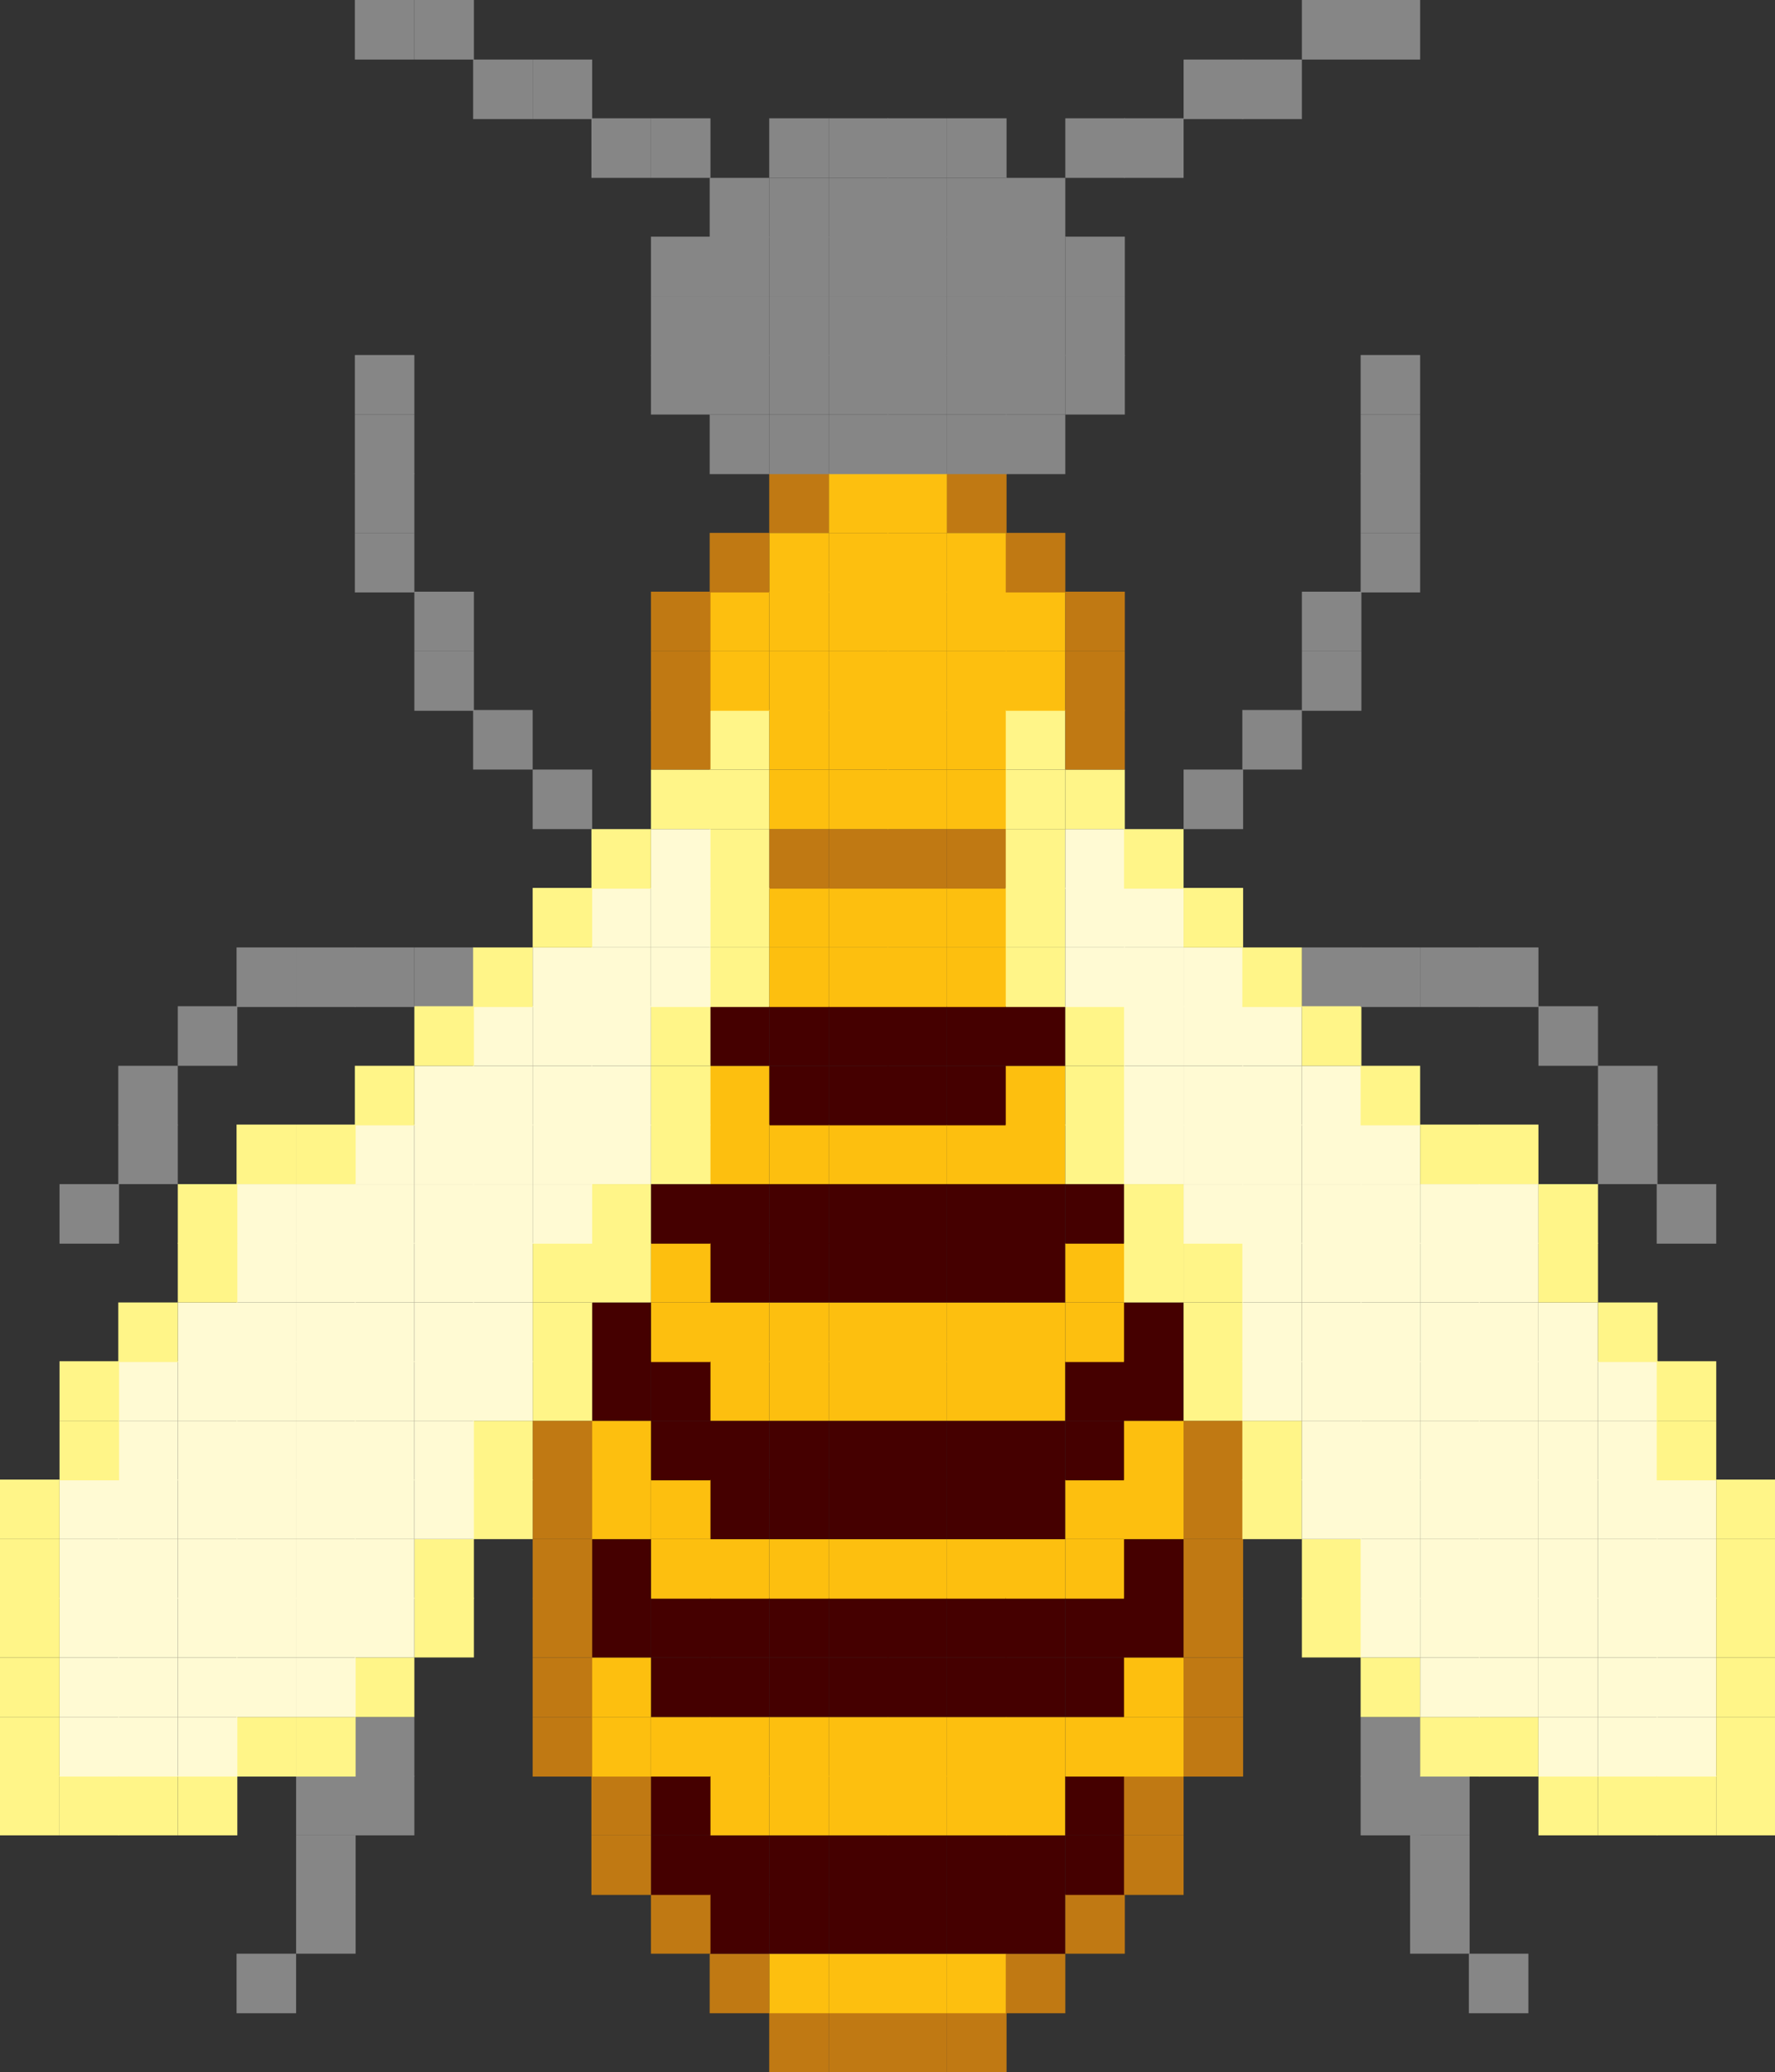 <svg xmlns="http://www.w3.org/2000/svg" viewBox="0 0 22.96 26.79"><rect x="0" y="0" width="22.96" height="26.79" fill="#333333" stroke="none"/><defs><style>.cls-1{fill:#868686;}.cls-2{fill:#c07913;}.cls-3{fill:#fdbf0f;}.cls-4{fill:#450000;}.cls-5{fill:#fff588;}.cls-6{fill:#fffad3;}</style></defs><title>Eszköz 2</title><g id="Réteg_2" data-name="Réteg 2"><g id="Layer_1" data-name="Layer 1"><rect class="cls-1" x="5.36" y="12.25" width="0.77" height="0.77"/><rect class="cls-1" x="0.77" y="15.31" width="0.77" height="0.77"/><rect class="cls-1" x="1.53" y="14.54" width="0.77" height="0.77"/><rect class="cls-1" x="1.53" y="13.78" width="0.77" height="0.77"/><rect class="cls-1" x="2.3" y="13.01" width="0.77" height="0.77"/><rect class="cls-2" x="10.72" y="26.02" width="0.77" height="0.77"/><rect class="cls-3" x="10.72" y="25.26" width="0.77" height="0.77"/><rect class="cls-4" x="10.72" y="24.49" width="0.77" height="0.77"/><rect class="cls-4" x="10.72" y="23.73" width="0.77" height="0.77"/><rect class="cls-3" x="10.72" y="22.96" width="0.77" height="0.77"/><rect class="cls-3" x="10.72" y="22.2" width="0.77" height="0.77"/><rect class="cls-4" x="10.72" y="21.43" width="0.77" height="0.77"/><rect class="cls-4" x="10.72" y="20.66" width="0.77" height="0.77"/><rect class="cls-3" x="10.72" y="19.9" width="0.77" height="0.77"/><rect class="cls-4" x="10.72" y="19.13" width="0.77" height="0.77"/><rect class="cls-4" x="10.72" y="18.37" width="0.77" height="0.77"/><rect class="cls-3" x="10.72" y="17.6" width="0.77" height="0.77"/><rect class="cls-3" x="10.72" y="16.84" width="0.77" height="0.77"/><rect class="cls-4" x="10.72" y="16.07" width="0.77" height="0.77"/><rect class="cls-4" x="10.72" y="15.31" width="0.77" height="0.77"/><rect class="cls-3" x="10.72" y="14.54" width="0.77" height="0.77"/><rect class="cls-4" x="10.72" y="13.78" width="0.77" height="0.77"/><rect class="cls-4" x="10.72" y="13.01" width="0.77" height="0.77"/><rect class="cls-3" x="10.72" y="12.25" width="0.77" height="0.77"/><rect class="cls-3" x="10.72" y="11.48" width="0.77" height="0.77"/><rect class="cls-2" x="10.72" y="10.72" width="0.77" height="0.77"/><rect class="cls-3" x="10.72" y="9.95" width="0.77" height="0.77"/><rect class="cls-3" x="10.72" y="9.18" width="0.77" height="0.77"/><rect class="cls-3" x="10.72" y="8.42" width="0.77" height="0.77"/><rect class="cls-3" x="10.72" y="7.65" width="0.77" height="0.77"/><rect class="cls-3" x="10.72" y="6.89" width="0.77" height="0.77"/><rect class="cls-3" x="10.72" y="6.12" width="0.77" height="0.77"/><rect class="cls-1" x="10.72" y="5.36" width="0.77" height="0.77"/><rect class="cls-1" x="10.72" y="4.59" width="0.77" height="0.77"/><rect class="cls-1" x="10.72" y="3.83" width="0.77" height="0.77"/><rect class="cls-1" x="10.72" y="3.06" width="0.77" height="0.77"/><rect class="cls-1" x="10.72" y="2.3" width="0.77" height="0.77"/><rect class="cls-1" x="10.72" y="1.53" width="0.77" height="0.77"/><rect class="cls-2" x="9.95" y="26.02" width="0.77" height="0.77"/><rect class="cls-3" x="9.95" y="25.26" width="0.77" height="0.77"/><rect class="cls-4" x="9.95" y="24.49" width="0.77" height="0.77"/><rect class="cls-4" x="9.95" y="23.73" width="0.77" height="0.77"/><rect class="cls-3" x="9.95" y="22.96" width="0.77" height="0.77"/><rect class="cls-3" x="9.95" y="22.2" width="0.77" height="0.77"/><rect class="cls-4" x="9.95" y="21.43" width="0.77" height="0.77"/><rect class="cls-4" x="9.95" y="20.66" width="0.77" height="0.77"/><rect class="cls-3" x="9.95" y="19.9" width="0.77" height="0.77"/><rect class="cls-4" x="9.95" y="19.13" width="0.77" height="0.77"/><rect class="cls-4" x="9.95" y="18.37" width="0.77" height="0.77"/><rect class="cls-3" x="9.95" y="17.6" width="0.77" height="0.77"/><rect class="cls-3" x="9.95" y="16.84" width="0.77" height="0.77"/><rect class="cls-4" x="9.95" y="16.07" width="0.77" height="0.77"/><rect class="cls-4" x="9.95" y="15.31" width="0.77" height="0.77"/><rect class="cls-3" x="9.95" y="14.54" width="0.77" height="0.77"/><rect class="cls-4" x="9.95" y="13.78" width="0.77" height="0.77"/><rect class="cls-4" x="9.95" y="13.01" width="0.77" height="0.77"/><rect class="cls-3" x="9.95" y="12.25" width="0.77" height="0.77"/><rect class="cls-3" x="9.95" y="11.48" width="0.77" height="0.77"/><rect class="cls-2" x="9.95" y="10.72" width="0.77" height="0.77"/><rect class="cls-3" x="9.95" y="9.95" width="0.77" height="0.77"/><rect class="cls-3" x="9.95" y="9.18" width="0.77" height="0.77"/><rect class="cls-3" x="9.95" y="8.42" width="0.77" height="0.77"/><rect class="cls-3" x="9.95" y="7.65" width="0.77" height="0.77"/><rect class="cls-3" x="9.95" y="6.89" width="0.77" height="0.77"/><rect class="cls-2" x="9.95" y="6.12" width="0.77" height="0.77"/><rect class="cls-1" x="9.95" y="5.36" width="0.77" height="0.77"/><rect class="cls-1" x="9.95" y="4.59" width="0.77" height="0.77"/><rect class="cls-1" x="9.95" y="3.83" width="0.77" height="0.77"/><rect class="cls-1" x="9.95" y="3.06" width="0.77" height="0.77"/><rect class="cls-1" x="9.95" y="2.3" width="0.77" height="0.77"/><rect class="cls-1" x="9.95" y="1.53" width="0.77" height="0.77"/><rect class="cls-2" x="9.18" y="25.26" width="0.77" height="0.77"/><rect class="cls-4" x="9.18" y="24.49" width="0.77" height="0.77"/><rect class="cls-4" x="9.18" y="23.73" width="0.77" height="0.77"/><rect class="cls-3" x="9.18" y="22.96" width="0.77" height="0.77"/><rect class="cls-3" x="9.18" y="22.2" width="0.77" height="0.77"/><rect class="cls-4" x="9.18" y="21.43" width="0.77" height="0.77"/><rect class="cls-4" x="9.18" y="20.66" width="0.77" height="0.77"/><rect class="cls-3" x="9.18" y="19.9" width="0.77" height="0.77"/><rect class="cls-4" x="9.18" y="19.13" width="0.77" height="0.77"/><rect class="cls-4" x="9.18" y="18.37" width="0.77" height="0.77"/><rect class="cls-3" x="9.18" y="17.6" width="0.77" height="0.77"/><rect class="cls-3" x="9.18" y="16.84" width="0.77" height="0.77"/><rect class="cls-4" x="9.18" y="16.07" width="0.77" height="0.77"/><rect class="cls-4" x="9.18" y="15.31" width="0.77" height="0.77"/><rect class="cls-3" x="9.18" y="14.54" width="0.77" height="0.77"/><rect class="cls-3" x="9.18" y="13.78" width="0.77" height="0.77"/><rect class="cls-4" x="9.18" y="13.01" width="0.77" height="0.77"/><rect class="cls-5" x="9.18" y="12.25" width="0.77" height="0.77"/><rect class="cls-5" x="9.18" y="11.48" width="0.77" height="0.77"/><rect class="cls-5" x="9.18" y="10.72" width="0.77" height="0.77"/><rect class="cls-5" x="9.18" y="9.95" width="0.77" height="0.77"/><rect class="cls-5" x="9.18" y="9.18" width="0.77" height="0.77"/><rect class="cls-3" x="9.18" y="8.42" width="0.77" height="0.77"/><rect class="cls-3" x="9.18" y="7.65" width="0.77" height="0.77"/><rect class="cls-2" x="9.18" y="6.89" width="0.77" height="0.77"/><rect class="cls-1" x="9.18" y="5.36" width="0.77" height="0.77"/><rect class="cls-1" x="9.18" y="4.59" width="0.77" height="0.77"/><rect class="cls-1" x="9.18" y="3.83" width="0.77" height="0.77"/><rect class="cls-1" x="9.18" y="3.06" width="0.77" height="0.77"/><rect class="cls-1" x="9.18" y="2.3" width="0.77" height="0.77"/><rect class="cls-2" x="8.42" y="24.49" width="0.77" height="0.77"/><rect class="cls-4" x="8.42" y="23.73" width="0.77" height="0.77"/><rect class="cls-4" x="8.42" y="22.96" width="0.77" height="0.77"/><rect class="cls-3" x="8.42" y="22.2" width="0.77" height="0.77"/><rect class="cls-4" x="8.42" y="21.43" width="0.77" height="0.77"/><rect class="cls-4" x="8.42" y="20.66" width="0.77" height="0.77"/><rect class="cls-3" x="8.42" y="19.9" width="0.77" height="0.77"/><rect class="cls-3" x="8.42" y="19.13" width="0.77" height="0.77"/><rect class="cls-4" x="8.42" y="18.37" width="0.77" height="0.77"/><rect class="cls-4" x="8.42" y="17.6" width="0.77" height="0.77"/><rect class="cls-3" x="8.42" y="16.84" width="0.77" height="0.77"/><rect class="cls-3" x="8.42" y="16.07" width="0.77" height="0.77"/><rect class="cls-4" x="8.42" y="15.31" width="0.77" height="0.77"/><rect class="cls-5" x="8.42" y="14.54" width="0.77" height="0.77"/><rect class="cls-5" x="8.42" y="13.78" width="0.77" height="0.77"/><rect class="cls-5" x="8.42" y="13.01" width="0.77" height="0.77"/><rect class="cls-6" x="8.42" y="12.25" width="0.77" height="0.77"/><rect class="cls-6" x="8.42" y="11.48" width="0.77" height="0.77"/><rect class="cls-6" x="8.42" y="10.72" width="0.77" height="0.77"/><rect class="cls-5" x="8.42" y="9.95" width="0.77" height="0.77"/><rect class="cls-2" x="8.42" y="9.18" width="0.77" height="0.77"/><rect class="cls-2" x="8.42" y="8.42" width="0.77" height="0.77"/><rect class="cls-2" x="8.42" y="7.65" width="0.77" height="0.77"/><rect class="cls-1" x="8.42" y="4.59" width="0.77" height="0.77"/><rect class="cls-1" x="8.42" y="3.83" width="0.77" height="0.77"/><rect class="cls-1" x="8.42" y="3.06" width="0.77" height="0.77"/><rect class="cls-1" x="8.42" y="1.53" width="0.77" height="0.77"/><rect class="cls-2" x="7.65" y="23.73" width="0.77" height="0.77"/><rect class="cls-2" x="7.65" y="22.96" width="0.77" height="0.77"/><rect class="cls-3" x="7.65" y="22.2" width="0.77" height="0.77"/><rect class="cls-3" x="7.65" y="21.43" width="0.77" height="0.77"/><rect class="cls-4" x="7.65" y="20.66" width="0.77" height="0.77"/><rect class="cls-4" x="7.65" y="19.9" width="0.77" height="0.77"/><rect class="cls-3" x="7.65" y="19.13" width="0.77" height="0.77"/><rect class="cls-3" x="7.65" y="18.37" width="0.77" height="0.77"/><rect class="cls-4" x="7.65" y="17.6" width="0.77" height="0.77"/><rect class="cls-4" x="7.65" y="16.84" width="0.77" height="0.77"/><rect class="cls-5" x="7.65" y="16.07" width="0.77" height="0.77"/><rect class="cls-5" x="7.65" y="15.31" width="0.77" height="0.77"/><rect class="cls-6" x="7.65" y="14.54" width="0.77" height="0.77"/><rect class="cls-6" x="7.65" y="13.78" width="0.77" height="0.77"/><rect class="cls-6" x="7.65" y="13.01" width="0.77" height="0.77"/><rect class="cls-6" x="7.65" y="12.25" width="0.77" height="0.77"/><rect class="cls-6" x="7.65" y="11.48" width="0.77" height="0.77"/><rect class="cls-5" x="7.65" y="10.72" width="0.77" height="0.77"/><rect class="cls-1" x="7.65" y="1.53" width="0.77" height="0.77"/><rect class="cls-2" x="6.89" y="22.2" width="0.77" height="0.77"/><rect class="cls-2" x="6.89" y="21.43" width="0.77" height="0.77"/><rect class="cls-2" x="6.89" y="20.66" width="0.77" height="0.77"/><rect class="cls-2" x="6.89" y="19.9" width="0.77" height="0.77"/><rect class="cls-2" x="6.89" y="19.13" width="0.77" height="0.77"/><rect class="cls-2" x="6.89" y="18.37" width="0.77" height="0.77"/><rect class="cls-5" x="6.89" y="17.6" width="0.77" height="0.77"/><rect class="cls-5" x="6.89" y="16.84" width="0.77" height="0.77"/><rect class="cls-5" x="6.89" y="16.07" width="0.77" height="0.77"/><rect class="cls-6" x="6.89" y="15.31" width="0.77" height="0.77"/><rect class="cls-6" x="6.89" y="14.54" width="0.77" height="0.77"/><rect class="cls-6" x="6.89" y="13.78" width="0.77" height="0.77"/><rect class="cls-6" x="6.89" y="13.01" width="0.77" height="0.77"/><rect class="cls-6" x="6.89" y="12.25" width="0.77" height="0.77"/><rect class="cls-5" x="6.89" y="11.48" width="0.77" height="0.77"/><rect class="cls-1" x="6.89" y="9.95" width="0.77" height="0.77"/><rect class="cls-1" x="6.89" y="0.77" width="0.77" height="0.77"/><rect class="cls-5" x="6.12" y="19.13" width="0.77" height="0.77"/><rect class="cls-5" x="6.12" y="18.37" width="0.77" height="0.77"/><rect class="cls-6" x="6.12" y="17.6" width="0.77" height="0.77"/><rect class="cls-6" x="6.12" y="16.84" width="0.77" height="0.77"/><rect class="cls-6" x="6.12" y="16.07" width="0.77" height="0.77"/><rect class="cls-6" x="6.12" y="15.31" width="0.77" height="0.77"/><rect class="cls-6" x="6.12" y="14.54" width="0.77" height="0.77"/><rect class="cls-6" x="6.12" y="13.78" width="0.77" height="0.77"/><rect class="cls-6" x="6.12" y="13.01" width="0.77" height="0.77"/><rect class="cls-5" x="6.12" y="12.25" width="0.77" height="0.77"/><rect class="cls-1" x="6.12" y="9.18" width="0.77" height="0.77"/><rect class="cls-1" x="6.12" y="0.77" width="0.77" height="0.77"/><rect class="cls-5" x="5.36" y="20.66" width="0.77" height="0.77"/><rect class="cls-5" x="5.36" y="19.9" width="0.77" height="0.77"/><rect class="cls-6" x="5.36" y="19.13" width="0.77" height="0.77"/><rect class="cls-6" x="5.36" y="18.37" width="0.77" height="0.77"/><rect class="cls-6" x="5.36" y="17.6" width="0.77" height="0.77"/><rect class="cls-6" x="5.36" y="16.84" width="0.77" height="0.77"/><rect class="cls-6" x="5.36" y="16.07" width="0.77" height="0.77"/><rect class="cls-6" x="5.36" y="15.31" width="0.77" height="0.77"/><rect class="cls-6" x="5.36" y="14.54" width="0.77" height="0.77"/><rect class="cls-6" x="5.36" y="13.78" width="0.77" height="0.77"/><rect class="cls-5" x="5.36" y="13.01" width="0.77" height="0.77"/><rect class="cls-1" x="5.36" y="8.42" width="0.77" height="0.77"/><rect class="cls-1" x="5.36" y="7.65" width="0.77" height="0.77"/><rect class="cls-1" x="5.36" width="0.77" height="0.77"/><rect class="cls-1" x="4.59" y="22.96" width="0.77" height="0.77"/><rect class="cls-1" x="4.59" y="22.2" width="0.77" height="0.77"/><rect class="cls-5" x="4.59" y="21.43" width="0.77" height="0.77"/><rect class="cls-6" x="4.59" y="20.66" width="0.77" height="0.77"/><rect class="cls-6" x="4.59" y="19.9" width="0.77" height="0.77"/><rect class="cls-6" x="4.59" y="19.13" width="0.77" height="0.77"/><rect class="cls-6" x="4.59" y="18.37" width="0.77" height="0.77"/><rect class="cls-6" x="4.59" y="17.6" width="0.77" height="0.77"/><rect class="cls-6" x="4.59" y="16.84" width="0.77" height="0.77"/><rect class="cls-6" x="4.59" y="16.07" width="0.77" height="0.77"/><rect class="cls-6" x="4.59" y="15.31" width="0.77" height="0.77"/><rect class="cls-6" x="4.59" y="14.54" width="0.77" height="0.77"/><rect class="cls-5" x="4.59" y="13.78" width="0.77" height="0.77"/><rect class="cls-1" x="4.59" y="12.25" width="0.77" height="0.77"/><rect class="cls-1" x="4.59" y="6.89" width="0.77" height="0.77"/><rect class="cls-1" x="4.59" y="6.12" width="0.77" height="0.77"/><rect class="cls-1" x="4.59" y="5.36" width="0.77" height="0.77"/><rect class="cls-1" x="4.59" y="4.59" width="0.77" height="0.77"/><rect class="cls-1" x="4.59" width="0.77" height="0.77"/><rect class="cls-1" x="3.83" y="24.49" width="0.77" height="0.77"/><rect class="cls-1" x="3.83" y="23.73" width="0.77" height="0.77"/><rect class="cls-1" x="3.83" y="22.96" width="0.77" height="0.77"/><rect class="cls-5" x="3.83" y="22.2" width="0.77" height="0.77"/><rect class="cls-6" x="3.83" y="21.43" width="0.77" height="0.77"/><rect class="cls-6" x="3.83" y="20.66" width="0.77" height="0.77"/><rect class="cls-6" x="3.83" y="19.9" width="0.77" height="0.77"/><rect class="cls-6" x="3.83" y="19.13" width="0.77" height="0.77"/><rect class="cls-6" x="3.83" y="18.37" width="0.77" height="0.77"/><rect class="cls-6" x="3.83" y="17.6" width="0.77" height="0.77"/><rect class="cls-6" x="3.83" y="16.84" width="0.77" height="0.77"/><rect class="cls-6" x="3.83" y="16.07" width="0.77" height="0.77"/><rect class="cls-6" x="3.83" y="15.31" width="0.77" height="0.77"/><rect class="cls-5" x="3.83" y="14.54" width="0.77" height="0.77"/><rect class="cls-1" x="3.83" y="12.25" width="0.77" height="0.77"/><rect class="cls-1" x="3.06" y="25.26" width="0.77" height="0.77"/><rect class="cls-5" x="3.06" y="22.2" width="0.77" height="0.77"/><rect class="cls-6" x="3.06" y="21.43" width="0.77" height="0.77"/><rect class="cls-6" x="3.06" y="20.66" width="0.77" height="0.77"/><rect class="cls-6" x="3.06" y="19.9" width="0.77" height="0.77"/><rect class="cls-6" x="3.06" y="19.13" width="0.77" height="0.77"/><rect class="cls-6" x="3.06" y="18.37" width="0.77" height="0.77"/><rect class="cls-6" x="3.06" y="17.6" width="0.77" height="0.77"/><rect class="cls-6" x="3.06" y="16.84" width="0.77" height="0.77"/><rect class="cls-6" x="3.06" y="16.07" width="0.77" height="0.77"/><rect class="cls-6" x="3.06" y="15.31" width="0.77" height="0.77"/><rect class="cls-5" x="3.06" y="14.54" width="0.77" height="0.77"/><rect class="cls-1" x="3.06" y="12.25" width="0.77" height="0.77"/><rect class="cls-5" x="2.3" y="22.96" width="0.77" height="0.77"/><rect class="cls-6" x="2.3" y="22.2" width="0.77" height="0.77"/><rect class="cls-6" x="2.3" y="21.43" width="0.77" height="0.77"/><rect class="cls-6" x="2.3" y="20.66" width="0.77" height="0.77"/><rect class="cls-6" x="2.3" y="19.9" width="0.77" height="0.77"/><rect class="cls-6" x="2.3" y="19.13" width="0.77" height="0.77"/><rect class="cls-6" x="2.3" y="18.37" width="0.77" height="0.77"/><rect class="cls-6" x="2.3" y="17.6" width="0.77" height="0.77"/><rect class="cls-6" x="2.3" y="16.84" width="0.77" height="0.77"/><rect class="cls-5" x="2.3" y="16.07" width="0.77" height="0.77"/><rect class="cls-5" x="2.3" y="15.31" width="0.77" height="0.77"/><rect class="cls-5" x="1.53" y="22.96" width="0.77" height="0.77"/><rect class="cls-6" x="1.53" y="22.2" width="0.77" height="0.77"/><rect class="cls-6" x="1.53" y="21.43" width="0.77" height="0.77"/><rect class="cls-6" x="1.53" y="20.66" width="0.77" height="0.77"/><rect class="cls-6" x="1.53" y="19.9" width="0.77" height="0.77"/><rect class="cls-6" x="1.53" y="19.13" width="0.77" height="0.77"/><rect class="cls-6" x="1.53" y="18.37" width="0.77" height="0.77"/><rect class="cls-6" x="1.53" y="17.6" width="0.77" height="0.77"/><rect class="cls-5" x="1.53" y="16.84" width="0.77" height="0.77"/><rect class="cls-5" x="0.77" y="22.96" width="0.77" height="0.77"/><rect class="cls-6" x="0.77" y="22.2" width="0.77" height="0.77"/><rect class="cls-6" x="0.77" y="21.43" width="0.77" height="0.77"/><rect class="cls-6" x="0.77" y="20.66" width="0.77" height="0.77"/><rect class="cls-6" x="0.77" y="19.9" width="0.77" height="0.77"/><rect class="cls-6" x="0.77" y="19.13" width="0.77" height="0.77"/><rect class="cls-5" x="0.77" y="18.37" width="0.77" height="0.77"/><rect class="cls-5" x="0.77" y="17.6" width="0.77" height="0.77"/><rect class="cls-5" y="22.96" width="0.77" height="0.77"/><rect class="cls-5" y="22.2" width="0.77" height="0.77"/><rect class="cls-5" y="21.43" width="0.77" height="0.77"/><rect class="cls-5" y="20.66" width="0.77" height="0.77"/><rect class="cls-5" y="19.9" width="0.77" height="0.77"/><rect class="cls-5" y="19.13" width="0.77" height="0.77"/><rect class="cls-1" x="16.84" y="12.25" width="0.77" height="0.77"/><rect class="cls-1" x="21.43" y="15.31" width="0.77" height="0.77"/><rect class="cls-1" x="20.67" y="14.54" width="0.77" height="0.77"/><rect class="cls-1" x="20.67" y="13.78" width="0.77" height="0.77"/><rect class="cls-1" x="19.9" y="13.01" width="0.77" height="0.77"/><rect class="cls-2" x="11.48" y="26.02" width="0.77" height="0.77"/><rect class="cls-3" x="11.48" y="25.26" width="0.77" height="0.77"/><rect class="cls-4" x="11.48" y="24.49" width="0.77" height="0.77"/><rect class="cls-4" x="11.48" y="23.73" width="0.77" height="0.77"/><rect class="cls-3" x="11.48" y="22.96" width="0.77" height="0.77"/><rect class="cls-3" x="11.48" y="22.2" width="0.77" height="0.77"/><rect class="cls-4" x="11.48" y="21.43" width="0.77" height="0.77"/><rect class="cls-4" x="11.48" y="20.66" width="0.77" height="0.77"/><rect class="cls-3" x="11.48" y="19.9" width="0.77" height="0.77"/><rect class="cls-4" x="11.48" y="19.13" width="0.77" height="0.77"/><rect class="cls-4" x="11.48" y="18.37" width="0.77" height="0.77"/><rect class="cls-3" x="11.48" y="17.6" width="0.77" height="0.77"/><rect class="cls-3" x="11.48" y="16.84" width="0.77" height="0.77"/><rect class="cls-4" x="11.48" y="16.07" width="0.77" height="0.77"/><rect class="cls-4" x="11.48" y="15.31" width="0.77" height="0.77"/><rect class="cls-3" x="11.48" y="14.54" width="0.77" height="0.77"/><rect class="cls-4" x="11.48" y="13.78" width="0.77" height="0.77"/><rect class="cls-4" x="11.48" y="13.01" width="0.77" height="0.77"/><rect class="cls-3" x="11.48" y="12.25" width="0.77" height="0.77"/><rect class="cls-3" x="11.48" y="11.48" width="0.77" height="0.77"/><rect class="cls-2" x="11.48" y="10.72" width="0.77" height="0.77"/><rect class="cls-3" x="11.48" y="9.95" width="0.77" height="0.77"/><rect class="cls-3" x="11.48" y="9.18" width="0.77" height="0.77"/><rect class="cls-3" x="11.48" y="8.42" width="0.77" height="0.77"/><rect class="cls-3" x="11.48" y="7.65" width="0.77" height="0.77"/><rect class="cls-3" x="11.48" y="6.89" width="0.77" height="0.77"/><rect class="cls-3" x="11.48" y="6.12" width="0.77" height="0.77"/><rect class="cls-1" x="11.48" y="5.36" width="0.77" height="0.77"/><rect class="cls-1" x="11.48" y="4.59" width="0.77" height="0.77"/><rect class="cls-1" x="11.48" y="3.83" width="0.77" height="0.77"/><rect class="cls-1" x="11.48" y="3.06" width="0.77" height="0.77"/><rect class="cls-1" x="11.48" y="2.3" width="0.77" height="0.77"/><rect class="cls-1" x="11.48" y="1.53" width="0.77" height="0.77"/><rect class="cls-2" x="12.25" y="26.02" width="0.77" height="0.77"/><rect class="cls-3" x="12.25" y="25.26" width="0.77" height="0.77"/><rect class="cls-4" x="12.25" y="24.49" width="0.77" height="0.77"/><rect class="cls-4" x="12.25" y="23.73" width="0.77" height="0.77"/><rect class="cls-3" x="12.25" y="22.96" width="0.77" height="0.77"/><rect class="cls-3" x="12.25" y="22.2" width="0.77" height="0.77"/><rect class="cls-4" x="12.25" y="21.43" width="0.77" height="0.77"/><rect class="cls-4" x="12.25" y="20.66" width="0.77" height="0.77"/><rect class="cls-3" x="12.25" y="19.9" width="0.77" height="0.77"/><rect class="cls-4" x="12.25" y="19.13" width="0.77" height="0.77"/><rect class="cls-4" x="12.25" y="18.37" width="0.77" height="0.77"/><rect class="cls-3" x="12.25" y="17.6" width="0.77" height="0.77"/><rect class="cls-3" x="12.25" y="16.84" width="0.77" height="0.77"/><rect class="cls-4" x="12.25" y="16.07" width="0.77" height="0.77"/><rect class="cls-4" x="12.25" y="15.31" width="0.77" height="0.77"/><rect class="cls-3" x="12.25" y="14.54" width="0.77" height="0.77"/><rect class="cls-4" x="12.25" y="13.78" width="0.77" height="0.77"/><rect class="cls-4" x="12.25" y="13.01" width="0.77" height="0.77"/><rect class="cls-3" x="12.25" y="12.25" width="0.77" height="0.77"/><rect class="cls-3" x="12.25" y="11.48" width="0.77" height="0.77"/><rect class="cls-2" x="12.25" y="10.72" width="0.77" height="0.77"/><rect class="cls-3" x="12.25" y="9.95" width="0.77" height="0.77"/><rect class="cls-3" x="12.25" y="9.18" width="0.77" height="0.77"/><rect class="cls-3" x="12.25" y="8.42" width="0.77" height="0.77"/><rect class="cls-3" x="12.25" y="7.65" width="0.77" height="0.77"/><rect class="cls-3" x="12.25" y="6.89" width="0.77" height="0.77"/><rect class="cls-2" x="12.25" y="6.12" width="0.77" height="0.77"/><rect class="cls-1" x="12.25" y="5.36" width="0.77" height="0.77"/><rect class="cls-1" x="12.25" y="4.59" width="0.77" height="0.77"/><rect class="cls-1" x="12.25" y="3.83" width="0.77" height="0.77"/><rect class="cls-1" x="12.25" y="3.06" width="0.77" height="0.77"/><rect class="cls-1" x="12.25" y="2.3" width="0.77" height="0.77"/><rect class="cls-1" x="12.25" y="1.53" width="0.77" height="0.77"/><rect class="cls-2" x="13.01" y="25.26" width="0.77" height="0.77"/><rect class="cls-4" x="13.01" y="24.49" width="0.77" height="0.77"/><rect class="cls-4" x="13.01" y="23.73" width="0.77" height="0.77"/><rect class="cls-3" x="13.01" y="22.96" width="0.77" height="0.77"/><rect class="cls-3" x="13.01" y="22.2" width="0.77" height="0.77"/><rect class="cls-4" x="13.01" y="21.43" width="0.77" height="0.77"/><rect class="cls-4" x="13.01" y="20.66" width="0.77" height="0.77"/><rect class="cls-3" x="13.01" y="19.9" width="0.77" height="0.77"/><rect class="cls-4" x="13.01" y="19.13" width="0.77" height="0.77"/><rect class="cls-4" x="13.01" y="18.37" width="0.77" height="0.77"/><rect class="cls-3" x="13.01" y="17.6" width="0.77" height="0.77"/><rect class="cls-3" x="13.01" y="16.84" width="0.77" height="0.77"/><rect class="cls-4" x="13.01" y="16.07" width="0.77" height="0.77"/><rect class="cls-4" x="13.01" y="15.31" width="0.77" height="0.77"/><rect class="cls-3" x="13.01" y="14.54" width="0.77" height="0.77"/><rect class="cls-3" x="13.01" y="13.78" width="0.77" height="0.77"/><rect class="cls-4" x="13.01" y="13.01" width="0.77" height="0.77"/><rect class="cls-5" x="13.01" y="12.25" width="0.77" height="0.77"/><rect class="cls-5" x="13.01" y="11.48" width="0.77" height="0.77"/><rect class="cls-5" x="13.01" y="10.72" width="0.77" height="0.77"/><rect class="cls-5" x="13.01" y="9.95" width="0.77" height="0.77"/><rect class="cls-5" x="13.01" y="9.18" width="0.77" height="0.77"/><rect class="cls-3" x="13.01" y="8.42" width="0.77" height="0.77"/><rect class="cls-3" x="13.01" y="7.65" width="0.77" height="0.77"/><rect class="cls-2" x="13.01" y="6.89" width="0.77" height="0.77"/><rect class="cls-1" x="13.01" y="5.36" width="0.77" height="0.77"/><rect class="cls-1" x="13.01" y="4.59" width="0.77" height="0.77"/><rect class="cls-1" x="13.01" y="3.83" width="0.77" height="0.77"/><rect class="cls-1" x="13.01" y="3.06" width="0.77" height="0.77"/><rect class="cls-1" x="13.01" y="2.3" width="0.77" height="0.77"/><rect class="cls-2" x="13.78" y="24.49" width="0.77" height="0.77"/><rect class="cls-4" x="13.78" y="23.73" width="0.77" height="0.77"/><rect class="cls-4" x="13.78" y="22.96" width="0.77" height="0.77"/><rect class="cls-3" x="13.78" y="22.2" width="0.77" height="0.77"/><rect class="cls-4" x="13.78" y="21.43" width="0.77" height="0.77"/><rect class="cls-4" x="13.78" y="20.66" width="0.77" height="0.77"/><rect class="cls-3" x="13.78" y="19.9" width="0.77" height="0.77"/><rect class="cls-3" x="13.78" y="19.13" width="0.77" height="0.77"/><rect class="cls-4" x="13.78" y="18.37" width="0.77" height="0.77"/><rect class="cls-4" x="13.78" y="17.6" width="0.77" height="0.77"/><rect class="cls-3" x="13.78" y="16.84" width="0.77" height="0.77"/><rect class="cls-3" x="13.78" y="16.07" width="0.77" height="0.77"/><rect class="cls-4" x="13.78" y="15.31" width="0.77" height="0.77"/><rect class="cls-5" x="13.78" y="14.54" width="0.77" height="0.77"/><rect class="cls-5" x="13.78" y="13.78" width="0.77" height="0.77"/><rect class="cls-5" x="13.78" y="13.01" width="0.77" height="0.77"/><rect class="cls-6" x="13.78" y="12.25" width="0.77" height="0.77"/><rect class="cls-6" x="13.78" y="11.48" width="0.77" height="0.77"/><rect class="cls-6" x="13.78" y="10.72" width="0.77" height="0.77"/><rect class="cls-5" x="13.78" y="9.95" width="0.77" height="0.77"/><rect class="cls-2" x="13.78" y="9.18" width="0.77" height="0.77"/><rect class="cls-2" x="13.78" y="8.42" width="0.77" height="0.77"/><rect class="cls-2" x="13.78" y="7.65" width="0.77" height="0.77"/><rect class="cls-1" x="13.78" y="4.59" width="0.77" height="0.77"/><rect class="cls-1" x="13.78" y="3.83" width="0.77" height="0.77"/><rect class="cls-1" x="13.78" y="3.06" width="0.77" height="0.77"/><rect class="cls-1" x="13.78" y="1.53" width="0.77" height="0.77"/><rect class="cls-2" x="14.54" y="23.73" width="0.77" height="0.77"/><rect class="cls-2" x="14.54" y="22.96" width="0.77" height="0.77"/><rect class="cls-3" x="14.54" y="22.2" width="0.77" height="0.77"/><rect class="cls-3" x="14.54" y="21.43" width="0.77" height="0.77"/><rect class="cls-4" x="14.54" y="20.66" width="0.77" height="0.77"/><rect class="cls-4" x="14.54" y="19.9" width="0.77" height="0.77"/><rect class="cls-3" x="14.54" y="19.13" width="0.77" height="0.77"/><rect class="cls-3" x="14.54" y="18.37" width="0.77" height="0.77"/><rect class="cls-4" x="14.54" y="17.6" width="0.77" height="0.77"/><rect class="cls-4" x="14.54" y="16.84" width="0.77" height="0.77"/><rect class="cls-5" x="14.54" y="16.07" width="0.77" height="0.77"/><rect class="cls-5" x="14.54" y="15.31" width="0.77" height="0.77"/><rect class="cls-6" x="14.54" y="14.54" width="0.77" height="0.77"/><rect class="cls-6" x="14.54" y="13.78" width="0.77" height="0.77"/><rect class="cls-6" x="14.54" y="13.01" width="0.77" height="0.77"/><rect class="cls-6" x="14.54" y="12.25" width="0.77" height="0.77"/><rect class="cls-6" x="14.54" y="11.48" width="0.77" height="0.77"/><rect class="cls-5" x="14.54" y="10.72" width="0.77" height="0.77"/><rect class="cls-1" x="14.54" y="1.53" width="0.77" height="0.77"/><rect class="cls-2" x="15.31" y="22.2" width="0.77" height="0.77"/><rect class="cls-2" x="15.31" y="21.43" width="0.77" height="0.77"/><rect class="cls-2" x="15.31" y="20.66" width="0.77" height="0.77"/><rect class="cls-2" x="15.31" y="19.9" width="0.77" height="0.77"/><rect class="cls-2" x="15.31" y="19.13" width="0.77" height="0.77"/><rect class="cls-2" x="15.31" y="18.37" width="0.77" height="0.77"/><rect class="cls-5" x="15.31" y="17.6" width="0.77" height="0.77"/><rect class="cls-5" x="15.31" y="16.84" width="0.77" height="0.77"/><rect class="cls-5" x="15.31" y="16.07" width="0.77" height="0.77"/><rect class="cls-6" x="15.31" y="15.31" width="0.77" height="0.77"/><rect class="cls-6" x="15.31" y="14.54" width="0.77" height="0.77"/><rect class="cls-6" x="15.31" y="13.78" width="0.77" height="0.77"/><rect class="cls-6" x="15.31" y="13.01" width="0.77" height="0.77"/><rect class="cls-6" x="15.31" y="12.25" width="0.77" height="0.77"/><rect class="cls-5" x="15.31" y="11.48" width="0.77" height="0.77"/><rect class="cls-1" x="15.31" y="9.95" width="0.77" height="0.77"/><rect class="cls-1" x="15.31" y="0.77" width="0.77" height="0.77"/><rect class="cls-5" x="16.07" y="19.13" width="0.77" height="0.77"/><rect class="cls-5" x="16.07" y="18.37" width="0.77" height="0.77"/><rect class="cls-6" x="16.07" y="17.6" width="0.77" height="0.77"/><rect class="cls-6" x="16.07" y="16.84" width="0.77" height="0.77"/><rect class="cls-6" x="16.07" y="16.07" width="0.77" height="0.77"/><rect class="cls-6" x="16.07" y="15.31" width="0.77" height="0.77"/><rect class="cls-6" x="16.07" y="14.54" width="0.77" height="0.77"/><rect class="cls-6" x="16.07" y="13.78" width="0.77" height="0.77"/><rect class="cls-6" x="16.07" y="13.01" width="0.77" height="0.77"/><rect class="cls-5" x="16.07" y="12.25" width="0.77" height="0.77"/><rect class="cls-1" x="16.07" y="9.18" width="0.77" height="0.77"/><rect class="cls-1" x="16.07" y="0.77" width="0.77" height="0.77"/><rect class="cls-5" x="16.84" y="20.66" width="0.77" height="0.77"/><rect class="cls-5" x="16.84" y="19.9" width="0.77" height="0.77"/><rect class="cls-6" x="16.84" y="19.13" width="0.77" height="0.77"/><rect class="cls-6" x="16.84" y="18.37" width="0.77" height="0.77"/><rect class="cls-6" x="16.84" y="17.6" width="0.77" height="0.77"/><rect class="cls-6" x="16.84" y="16.84" width="0.77" height="0.77"/><rect class="cls-6" x="16.84" y="16.07" width="0.77" height="0.77"/><rect class="cls-6" x="16.84" y="15.31" width="0.77" height="0.77"/><rect class="cls-6" x="16.84" y="14.54" width="0.77" height="0.77"/><rect class="cls-6" x="16.84" y="13.78" width="0.77" height="0.77"/><rect class="cls-5" x="16.84" y="13.01" width="0.77" height="0.77"/><rect class="cls-1" x="16.84" y="8.42" width="0.77" height="0.77"/><rect class="cls-1" x="16.84" y="7.65" width="0.77" height="0.77"/><rect class="cls-1" x="16.84" width="0.77" height="0.77"/><rect class="cls-1" x="17.6" y="22.96" width="0.77" height="0.77"/><rect class="cls-1" x="17.6" y="22.2" width="0.77" height="0.77"/><rect class="cls-5" x="17.6" y="21.43" width="0.77" height="0.77"/><rect class="cls-6" x="17.6" y="20.66" width="0.77" height="0.77"/><rect class="cls-6" x="17.6" y="19.9" width="0.77" height="0.77"/><rect class="cls-6" x="17.6" y="19.13" width="0.77" height="0.77"/><rect class="cls-6" x="17.6" y="18.37" width="0.77" height="0.77"/><rect class="cls-6" x="17.6" y="17.6" width="0.77" height="0.77"/><rect class="cls-6" x="17.6" y="16.84" width="0.77" height="0.77"/><rect class="cls-6" x="17.6" y="16.07" width="0.77" height="0.77"/><rect class="cls-6" x="17.6" y="15.31" width="0.77" height="0.77"/><rect class="cls-6" x="17.6" y="14.54" width="0.77" height="0.77"/><rect class="cls-5" x="17.6" y="13.78" width="0.77" height="0.77"/><rect class="cls-1" x="17.6" y="12.25" width="0.77" height="0.77"/><rect class="cls-1" x="17.6" y="6.89" width="0.77" height="0.77"/><rect class="cls-1" x="17.6" y="6.12" width="0.77" height="0.77"/><rect class="cls-1" x="17.6" y="5.36" width="0.77" height="0.77"/><rect class="cls-1" x="17.6" y="4.59" width="0.77" height="0.77"/><rect class="cls-1" x="17.6" width="0.77" height="0.77"/><rect class="cls-1" x="18.24" y="24.49" width="0.77" height="0.77"/><rect class="cls-1" x="18.24" y="23.73" width="0.77" height="0.77"/><rect class="cls-1" x="18.24" y="22.96" width="0.77" height="0.77"/><rect class="cls-5" x="18.37" y="22.2" width="0.77" height="0.77"/><rect class="cls-6" x="18.37" y="21.43" width="0.77" height="0.77"/><rect class="cls-6" x="18.37" y="20.66" width="0.77" height="0.77"/><rect class="cls-6" x="18.37" y="19.9" width="0.77" height="0.77"/><rect class="cls-6" x="18.37" y="19.13" width="0.77" height="0.77"/><rect class="cls-6" x="18.37" y="18.37" width="0.77" height="0.77"/><rect class="cls-6" x="18.37" y="17.6" width="0.77" height="0.77"/><rect class="cls-6" x="18.37" y="16.84" width="0.77" height="0.77"/><rect class="cls-6" x="18.37" y="16.07" width="0.77" height="0.77"/><rect class="cls-6" x="18.37" y="15.31" width="0.77" height="0.77"/><rect class="cls-5" x="18.37" y="14.54" width="0.77" height="0.77"/><rect class="cls-1" x="18.37" y="12.25" width="0.77" height="0.77"/><rect class="cls-1" x="19" y="25.26" width="0.77" height="0.77"/><rect class="cls-5" x="19.13" y="22.2" width="0.77" height="0.77"/><rect class="cls-6" x="19.13" y="21.43" width="0.77" height="0.77"/><rect class="cls-6" x="19.13" y="20.66" width="0.77" height="0.77"/><rect class="cls-6" x="19.13" y="19.9" width="0.77" height="0.77"/><rect class="cls-6" x="19.13" y="19.13" width="0.77" height="0.77"/><rect class="cls-6" x="19.13" y="18.37" width="0.77" height="0.77"/><rect class="cls-6" x="19.13" y="17.6" width="0.77" height="0.77"/><rect class="cls-6" x="19.13" y="16.84" width="0.77" height="0.77"/><rect class="cls-6" x="19.13" y="16.07" width="0.77" height="0.77"/><rect class="cls-6" x="19.13" y="15.31" width="0.77" height="0.77"/><rect class="cls-5" x="19.13" y="14.54" width="0.77" height="0.77"/><rect class="cls-1" x="19.13" y="12.25" width="0.77" height="0.77"/><rect class="cls-5" x="19.9" y="22.96" width="0.77" height="0.77"/><rect class="cls-6" x="19.9" y="22.2" width="0.77" height="0.77"/><rect class="cls-6" x="19.9" y="21.43" width="0.77" height="0.77"/><rect class="cls-6" x="19.9" y="20.66" width="0.77" height="0.77"/><rect class="cls-6" x="19.9" y="19.9" width="0.77" height="0.77"/><rect class="cls-6" x="19.9" y="19.13" width="0.77" height="0.77"/><rect class="cls-6" x="19.9" y="18.37" width="0.77" height="0.77"/><rect class="cls-6" x="19.9" y="17.6" width="0.77" height="0.77"/><rect class="cls-6" x="19.9" y="16.84" width="0.77" height="0.77"/><rect class="cls-5" x="19.9" y="16.07" width="0.77" height="0.77"/><rect class="cls-5" x="19.9" y="15.31" width="0.77" height="0.77"/><rect class="cls-5" x="20.67" y="22.96" width="0.77" height="0.77"/><rect class="cls-6" x="20.67" y="22.2" width="0.77" height="0.77"/><rect class="cls-6" x="20.67" y="21.43" width="0.77" height="0.77"/><rect class="cls-6" x="20.67" y="20.66" width="0.77" height="0.77"/><rect class="cls-6" x="20.67" y="19.9" width="0.77" height="0.77"/><rect class="cls-6" x="20.67" y="19.13" width="0.77" height="0.77"/><rect class="cls-6" x="20.67" y="18.37" width="0.77" height="0.77"/><rect class="cls-6" x="20.67" y="17.6" width="0.77" height="0.77"/><rect class="cls-5" x="20.67" y="16.84" width="0.77" height="0.77"/><rect class="cls-5" x="21.43" y="22.96" width="0.77" height="0.77"/><rect class="cls-6" x="21.43" y="22.2" width="0.77" height="0.77"/><rect class="cls-6" x="21.43" y="21.43" width="0.77" height="0.77"/><rect class="cls-6" x="21.43" y="20.66" width="0.77" height="0.77"/><rect class="cls-6" x="21.43" y="19.9" width="0.77" height="0.77"/><rect class="cls-6" x="21.43" y="19.13" width="0.77" height="0.77"/><rect class="cls-5" x="21.43" y="18.37" width="0.77" height="0.77"/><rect class="cls-5" x="21.43" y="17.6" width="0.77" height="0.77"/><rect class="cls-5" x="22.2" y="22.96" width="0.77" height="0.77"/><rect class="cls-5" x="22.2" y="22.2" width="0.77" height="0.77"/><rect class="cls-5" x="22.2" y="21.43" width="0.77" height="0.77"/><rect class="cls-5" x="22.2" y="20.66" width="0.77" height="0.77"/><rect class="cls-5" x="22.2" y="19.9" width="0.77" height="0.77"/><rect class="cls-5" x="22.2" y="19.13" width="0.77" height="0.77"/></g></g></svg>